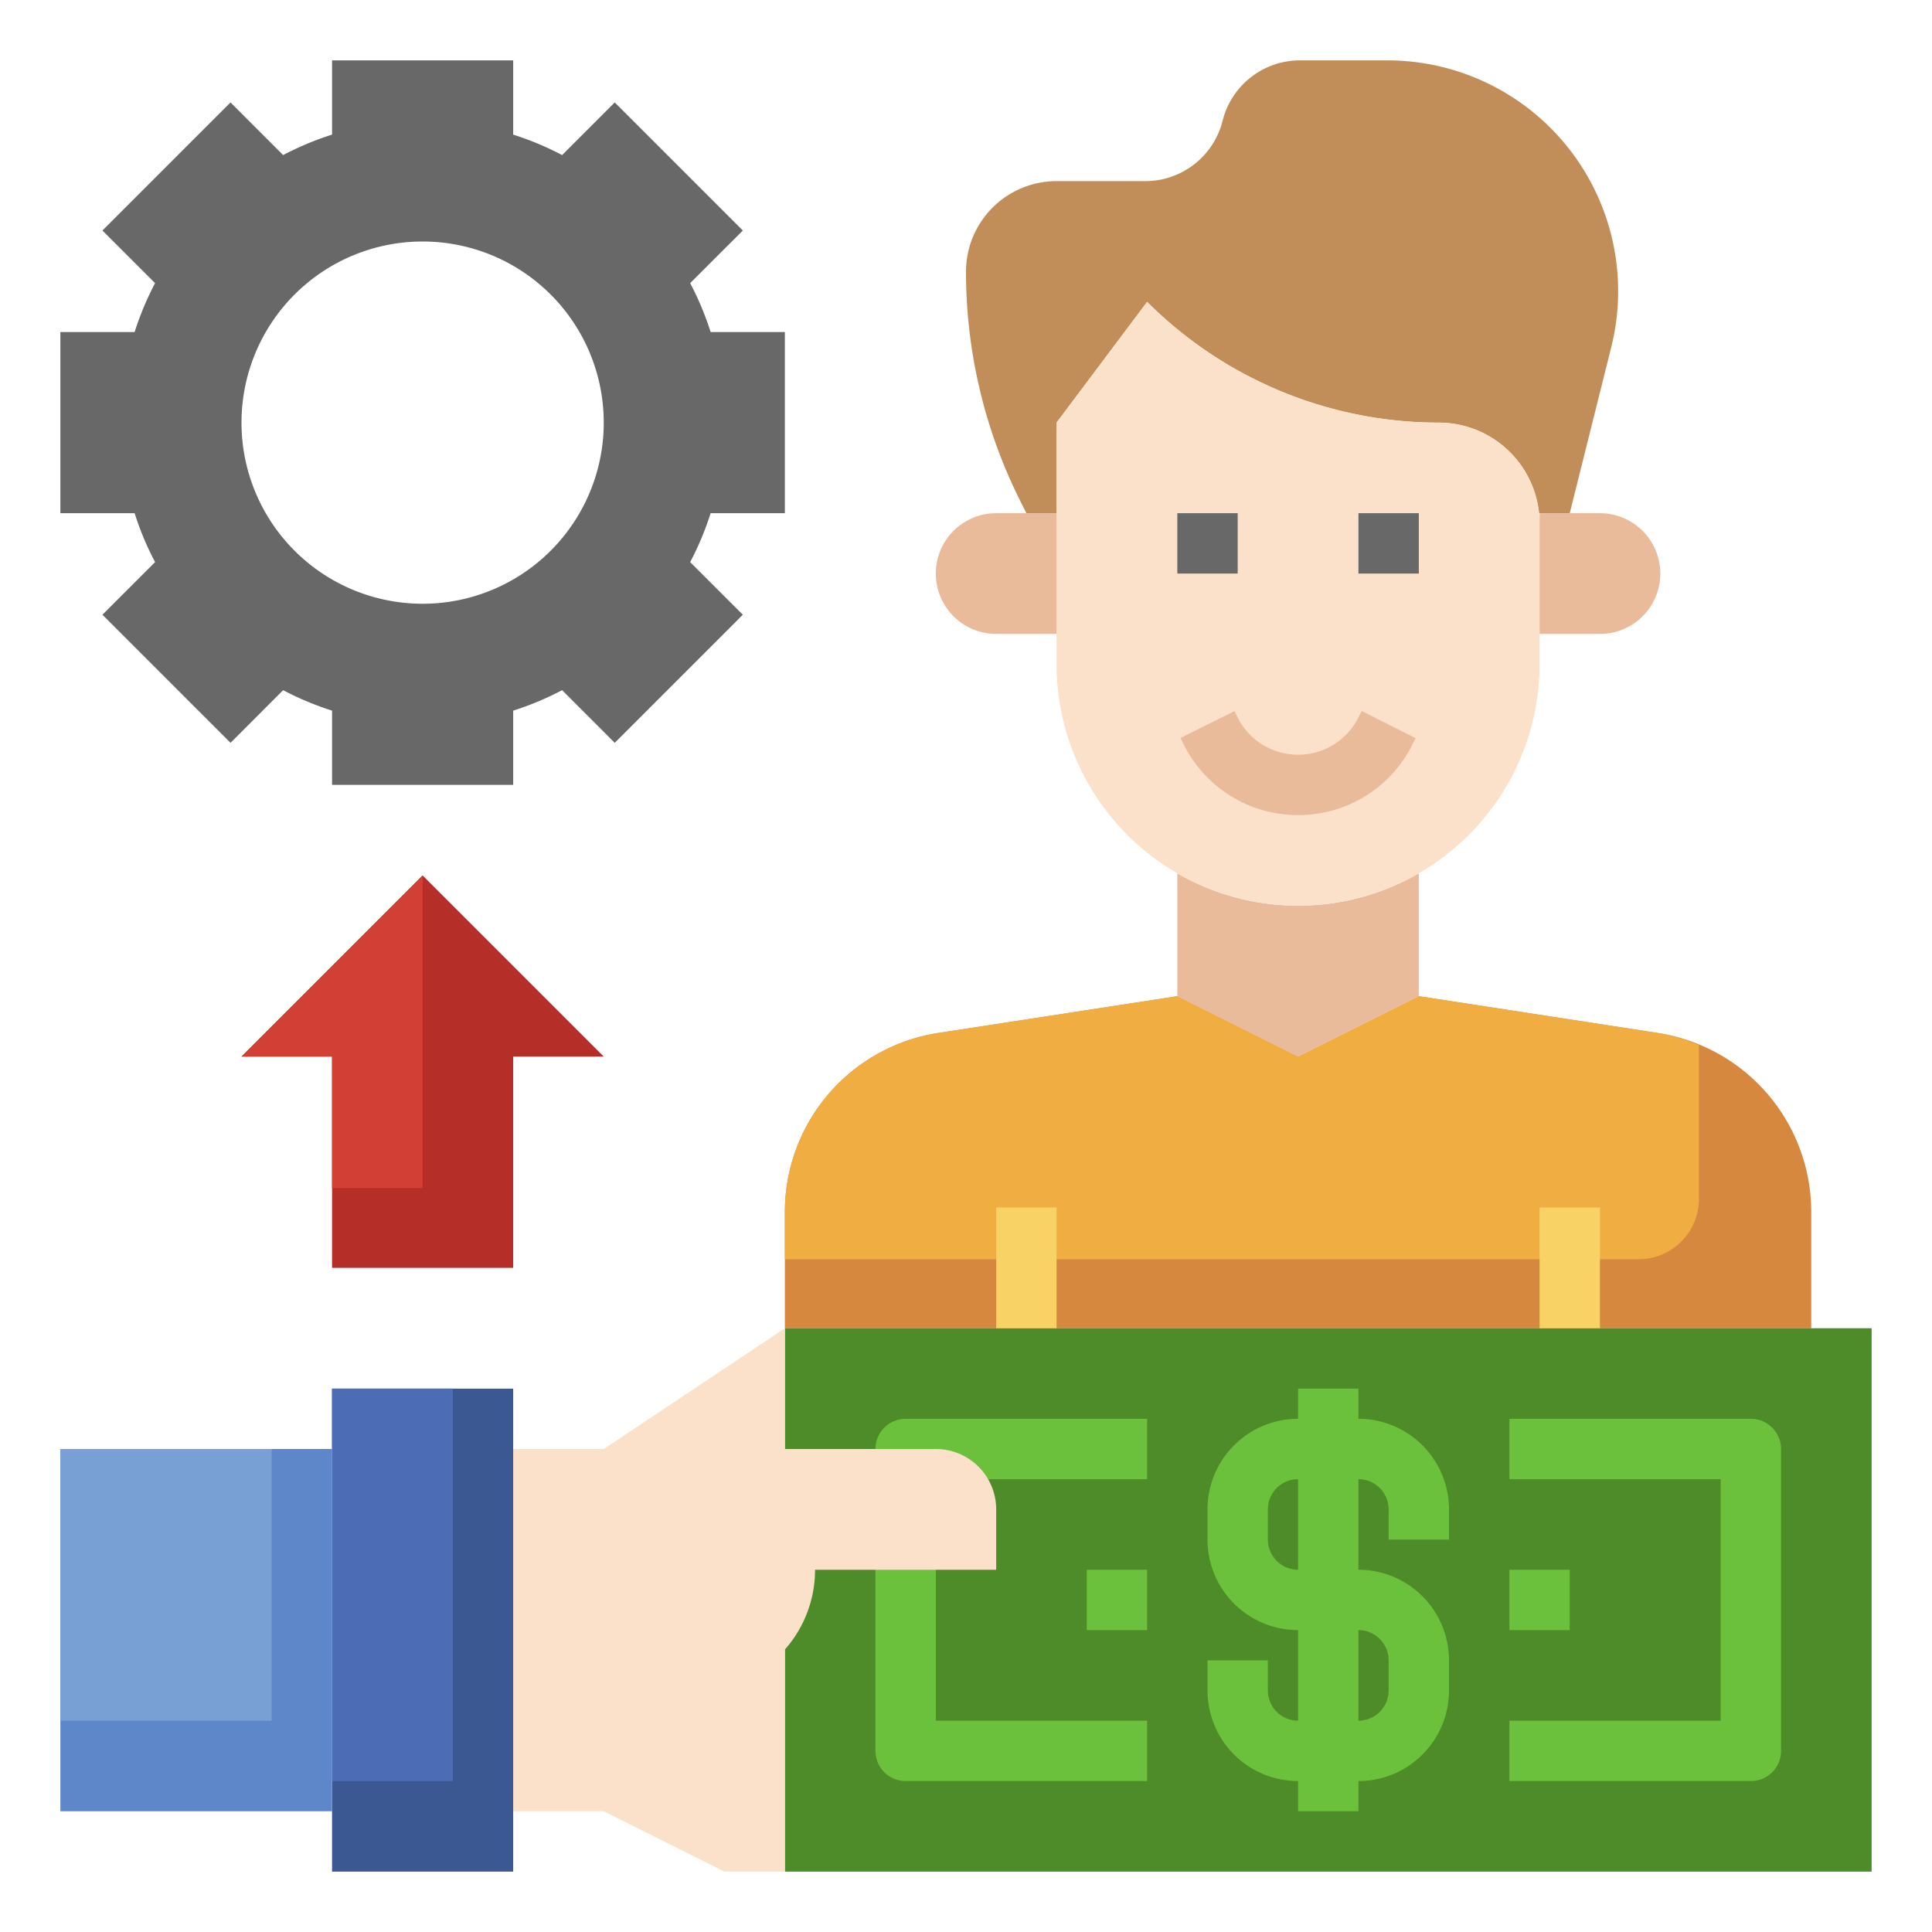 <svg xmlns="http://www.w3.org/2000/svg" id="Layer_3" height="512" viewBox="0 0 64 64" width="512" data-name="Layer 3"><path d="m60 44v-3.852a6 6 0 0 0 -5.088-5.931l-7.912-1.217-4 2-4-2-7.912 1.217a6 6 0 0 0 -5.088 5.931v3.852z" fill="#d5883e"></path><path d="m56.28 39.714v-5.095a5.986 5.986 0 0 0 -1.368-.4l-7.912-1.219-4 2-4-2-7.912 1.217a6 6 0 0 0 -5.088 5.931v1.566h28.28a2 2 0 0 0 2-2z" fill="#f0ae42"></path><path d="m26 44h36v18h-36z" fill="#4d8c28"></path><path d="m30 59h8v-2h-7v-8h7v-2h-8a1 1 0 0 0 -1 1v10a1 1 0 0 0 1 1z" fill="#6bc13b"></path><path d="m17 48h3l6-4v4h5a2 2 0 0 1 2 2v2h-6a3.989 3.989 0 0 1 -1 2.643v7.357h-2l-4-2h-3z" fill="#fbe1ca"></path><path d="m47 28.93a7.971 7.971 0 0 1 -4 1.07 7.971 7.971 0 0 1 -4-1.07v4.07l4 2 4-2z" fill="#eabb9b"></path><path d="m50.983 17h1.017l1.375-5.5a7.645 7.645 0 0 0 -.389-4.865 7.645 7.645 0 0 0 -7.027-4.635h-2.9a2.641 2.641 0 0 0 -2.559 2 2.641 2.641 0 0 1 -2.562 2h-2.938a3 3 0 0 0 -3 3 16.937 16.937 0 0 0 1.789 7.578l.211.422h1v-3l3-4a13.658 13.658 0 0 0 9.657 4 3.344 3.344 0 0 1 3.326 3z" fill="#c18e59"></path><path d="m51 17.343v4.657a8 8 0 0 1 -8 8 8 8 0 0 1 -8-8v-8l3-4a13.658 13.658 0 0 0 9.657 4 3.343 3.343 0 0 1 3.343 3.343z" fill="#fbe1ca"></path><path d="m39 17h2v2h-2z" fill="#686868"></path><path d="m45 17h2v2h-2z" fill="#686868"></path><path d="m51 17h2a2 2 0 0 1 2 2 2 2 0 0 1 -2 2h-2" fill="#eabb9b"></path><path d="m35 17h-2a2 2 0 0 0 -2 2 2 2 0 0 0 2 2h2" fill="#eabb9b"></path><path d="m43 27a4.217 4.217 0 0 1 -3.789-2.342l-.106-.213 1.792-.89.1.21a2.226 2.226 0 0 0 2.003 1.235 2.224 2.224 0 0 0 2-1.236l.106-.212 1.788.9-.106.211a4.212 4.212 0 0 1 -3.788 2.337z" fill="#eabb9b"></path><path d="m11 46h6v16h-6z" fill="#3b5892"></path><path d="m11 46h4v13h-4z" fill="#4c6cb5"></path><g fill="#6bc13b"><path d="m48 51v-1a3 3 0 0 0 -3-3v-1h-2v1a3 3 0 0 0 -3 3v1a3 3 0 0 0 3 3v3a1 1 0 0 1 -1-1v-1h-2v1a3 3 0 0 0 3 3v1h2v-1a3 3 0 0 0 3-3v-1a3 3 0 0 0 -3-3v-3a1 1 0 0 1 1 1v1zm-2 4v1a1 1 0 0 1 -1 1v-3a1 1 0 0 1 1 1zm-3-3a1 1 0 0 1 -1-1v-1a1 1 0 0 1 1-1z"></path><path d="m58 59h-8v-2h7v-8h-7v-2h8a1 1 0 0 1 1 1v10a1 1 0 0 1 -1 1z"></path><path d="m50 52h2v2h-2z"></path><path d="m36 52h2v2h-2z"></path></g><path d="m11 60h-9v-12h9" fill="#5e87ca"></path><path d="m2 48h7v9h-7z" fill="#78a0d4"></path><path d="m26 17v-6h-2.459a10.01 10.01 0 0 0 -.678-1.621l1.744-1.743-4.243-4.243-1.743 1.744a10.01 10.01 0 0 0 -1.621-.678v-2.459h-6v2.459a10.01 10.01 0 0 0 -1.621.678l-1.743-1.744-4.243 4.243 1.744 1.743a10.01 10.01 0 0 0 -.678 1.621h-2.459v6h2.459a10.01 10.01 0 0 0 .678 1.621l-1.744 1.743 4.243 4.243 1.743-1.744a10.01 10.01 0 0 0 1.621.678v2.459h6v-2.459a10.01 10.01 0 0 0 1.621-.678l1.743 1.744 4.243-4.243-1.744-1.743a10.01 10.01 0 0 0 .678-1.621zm-12 3a6 6 0 1 1 6-6 6 6 0 0 1 -6 6z" fill="#686868"></path><path d="m8 35 6-6 6 6h-3v7h-6v-7z" fill="#b52f28"></path><path d="m33 40h2v4h-2z" fill="#f9d266"></path><path d="m51 40h2v4h-2z" fill="#f9d266"></path><path d="m11 35v4.357h3v-10.357l-6 6z" fill="#d23f34"></path></svg>